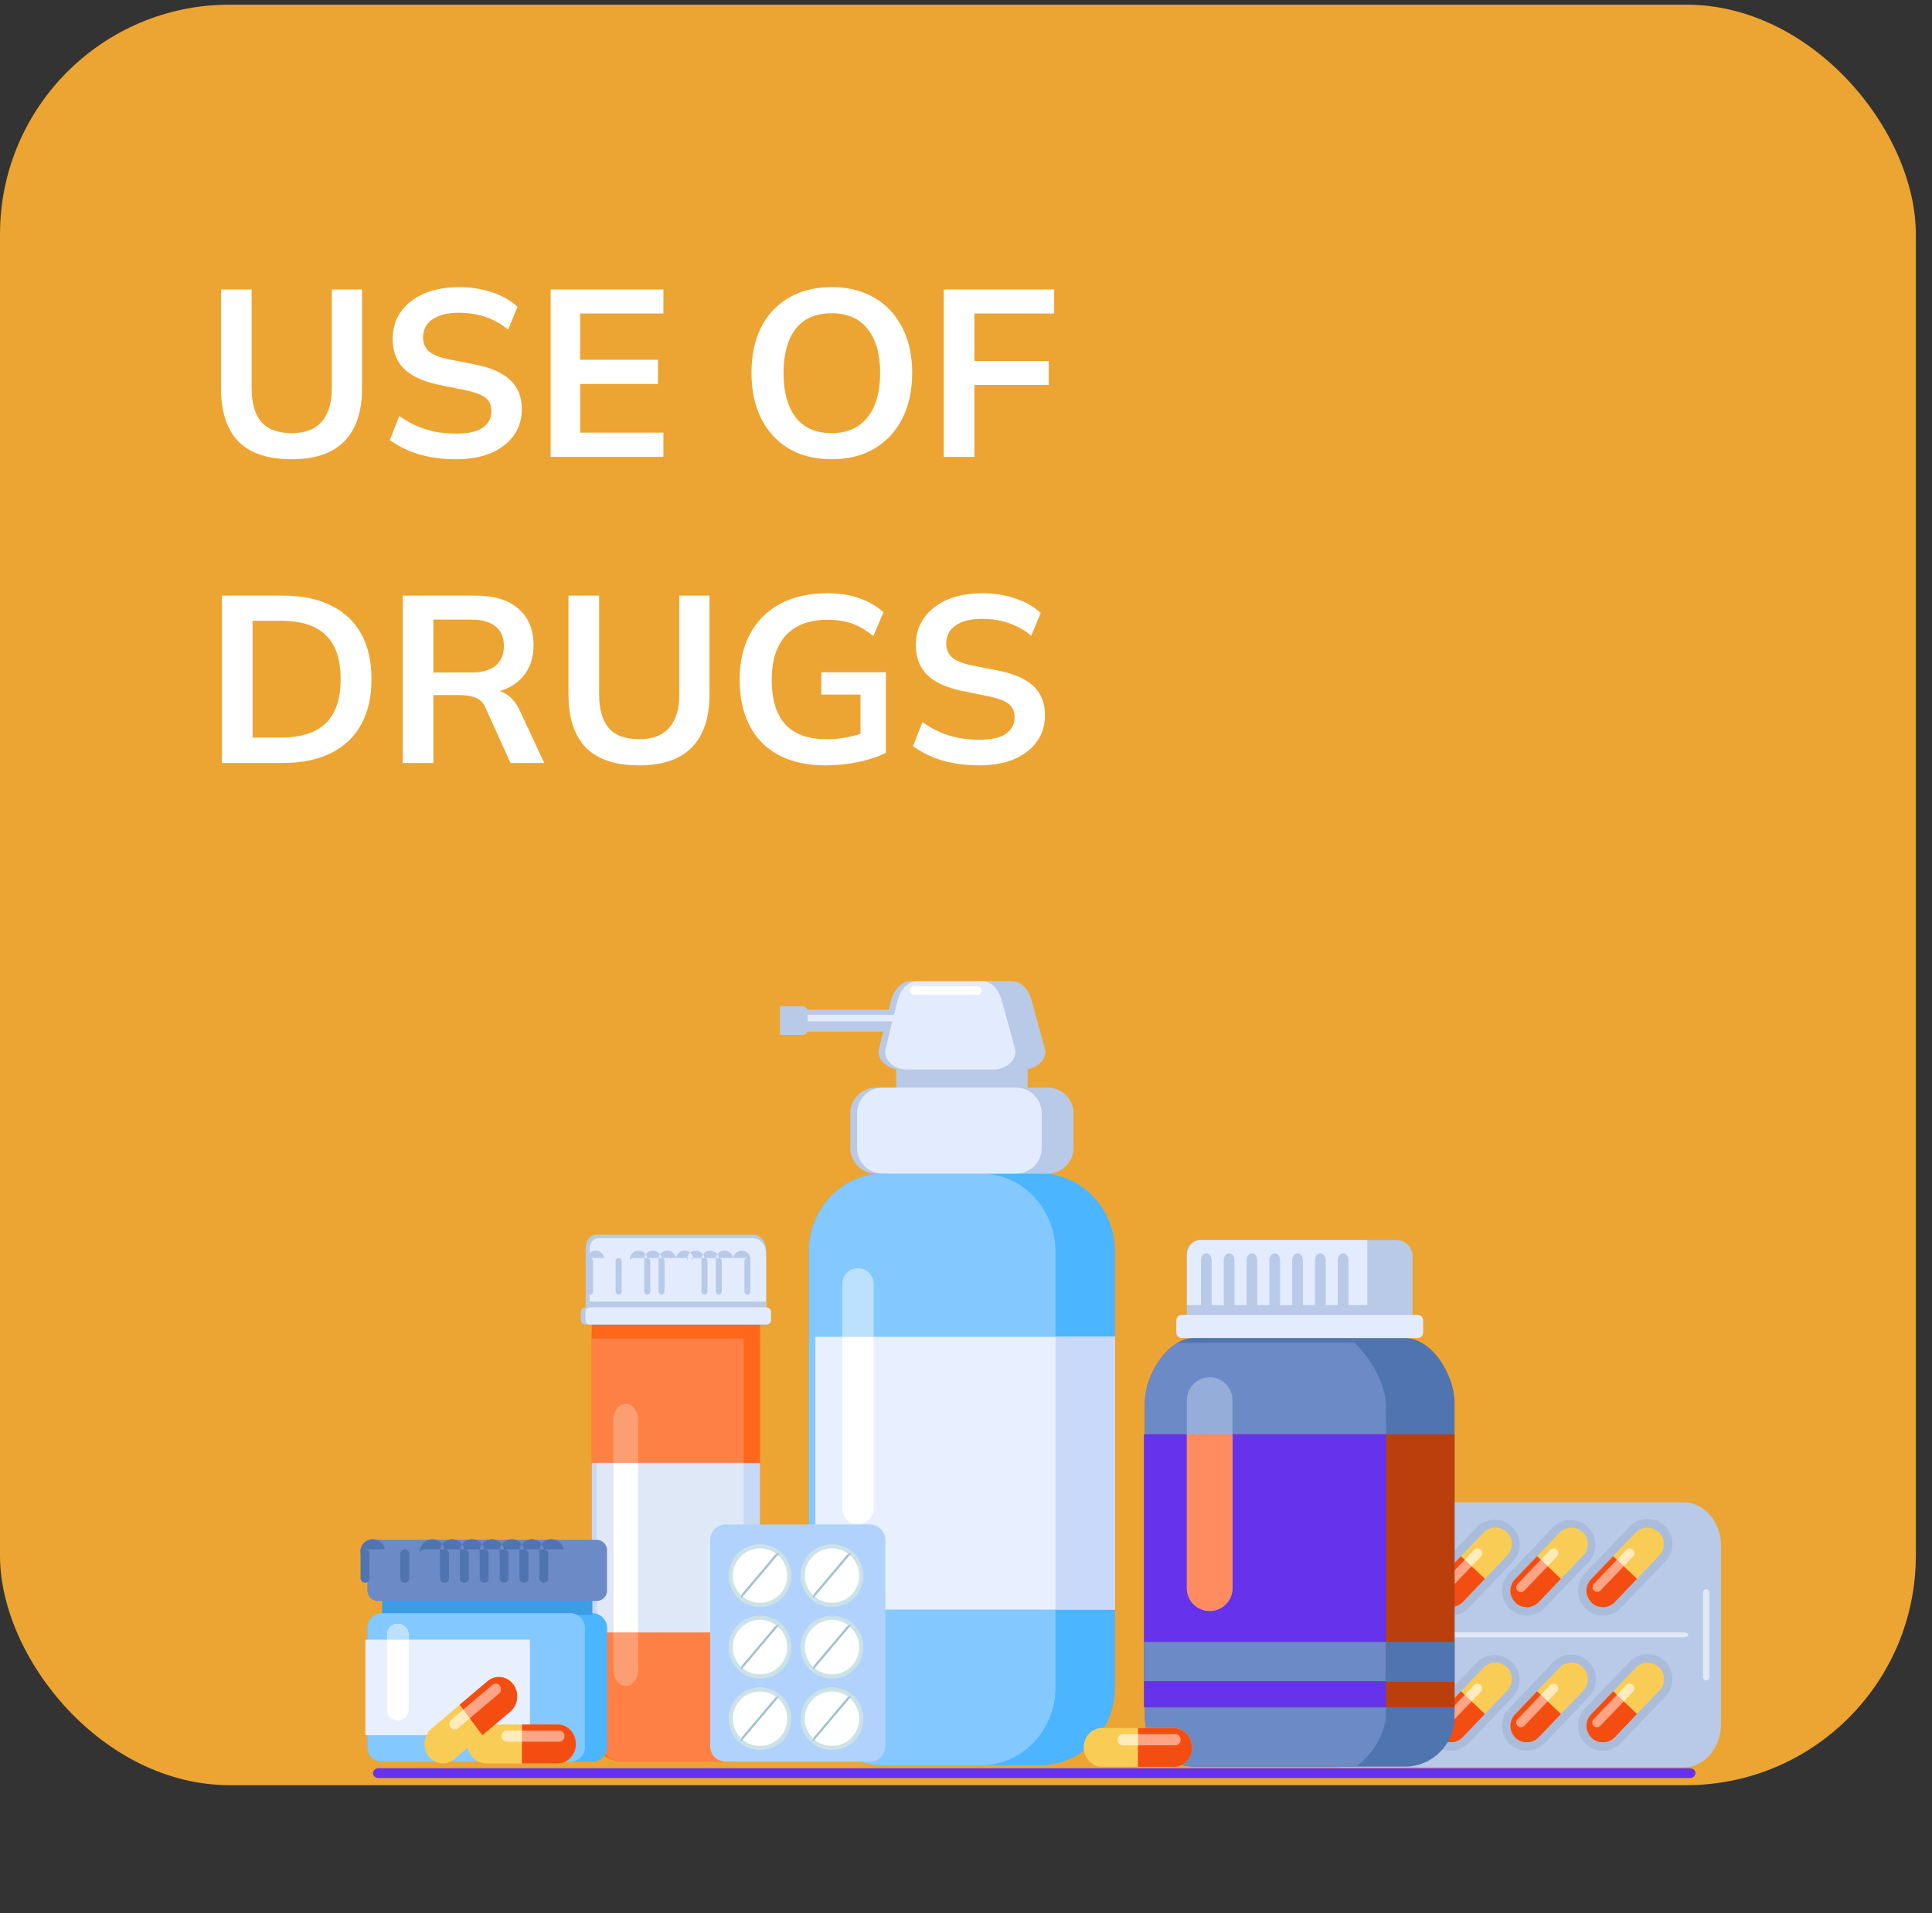 <svg width="101" height="100" viewBox="0 0 101 100" fill="none" xmlns="http://www.w3.org/2000/svg">
<rect x="0" y="0" width="101" height="100" fill="#333333" stroke="none"/>
<rect y="0.244" width="100.155" height="93.064" rx="12" fill="#ECA532"/>
<path d="M15.252 24.004C14.003 24.004 13.072 23.694 12.46 23.073C11.856 22.445 11.554 21.518 11.554 20.294V15.132H13.155V20.282C13.155 21.059 13.32 21.647 13.651 22.044C13.991 22.441 14.524 22.639 15.252 22.639C15.947 22.639 16.468 22.441 16.816 22.044C17.171 21.647 17.349 21.059 17.349 20.282V15.132H18.925V20.294C18.925 21.518 18.615 22.445 17.994 23.073C17.382 23.694 16.468 24.004 15.252 24.004ZM23.842 24.004C23.139 24.004 22.489 23.917 21.894 23.744C21.306 23.562 20.802 23.313 20.38 22.999L20.876 21.746C21.157 21.944 21.451 22.114 21.757 22.255C22.063 22.387 22.39 22.49 22.737 22.565C23.085 22.631 23.453 22.664 23.842 22.664C24.495 22.664 24.967 22.556 25.256 22.341C25.546 22.126 25.691 21.845 25.691 21.498C25.691 21.192 25.591 20.96 25.393 20.803C25.194 20.637 24.838 20.501 24.326 20.393L22.924 20.108C22.121 19.942 21.521 19.665 21.124 19.276C20.727 18.888 20.529 18.367 20.529 17.713C20.529 17.167 20.673 16.691 20.963 16.286C21.253 15.881 21.658 15.566 22.179 15.343C22.7 15.12 23.308 15.008 24.003 15.008C24.623 15.008 25.198 15.099 25.728 15.281C26.257 15.455 26.7 15.707 27.055 16.038L26.559 17.229C26.203 16.931 25.815 16.712 25.393 16.572C24.971 16.423 24.499 16.348 23.978 16.348C23.391 16.348 22.932 16.464 22.601 16.696C22.278 16.919 22.117 17.229 22.117 17.626C22.117 17.932 22.216 18.176 22.415 18.358C22.622 18.54 22.969 18.681 23.457 18.78L24.847 19.053C25.674 19.219 26.286 19.492 26.683 19.872C27.08 20.244 27.279 20.749 27.279 21.386C27.279 21.907 27.138 22.366 26.857 22.763C26.576 23.152 26.179 23.458 25.666 23.682C25.153 23.897 24.545 24.004 23.842 24.004ZM28.787 23.88V15.132H34.681V16.385H30.326V18.805H34.396V20.071H30.326V22.614H34.681V23.88H28.787ZM39.286 19.5C39.286 18.582 39.452 17.788 39.783 17.117C40.122 16.447 40.606 15.93 41.234 15.566C41.863 15.194 42.612 15.008 43.48 15.008C44.341 15.008 45.085 15.194 45.714 15.566C46.343 15.93 46.827 16.447 47.166 17.117C47.513 17.788 47.687 18.578 47.687 19.488C47.687 20.406 47.513 21.204 47.166 21.882C46.827 22.552 46.343 23.073 45.714 23.446C45.085 23.818 44.341 24.004 43.48 24.004C42.612 24.004 41.863 23.818 41.234 23.446C40.614 23.073 40.134 22.552 39.795 21.882C39.456 21.204 39.286 20.41 39.286 19.5ZM40.961 19.5C40.961 20.484 41.172 21.254 41.594 21.808C42.016 22.362 42.645 22.639 43.48 22.639C44.291 22.639 44.916 22.362 45.354 21.808C45.792 21.254 46.012 20.484 46.012 19.5C46.012 18.507 45.792 17.738 45.354 17.192C44.924 16.646 44.299 16.373 43.48 16.373C42.645 16.373 42.016 16.646 41.594 17.192C41.172 17.738 40.961 18.507 40.961 19.5ZM49.339 23.88V15.132H55.108V16.385H50.939V18.867H54.823V20.12H50.939V23.88H49.339ZM11.604 39.88V31.132H14.781C15.781 31.132 16.625 31.306 17.312 31.653C18.007 31.992 18.532 32.489 18.888 33.142C19.244 33.788 19.421 34.573 19.421 35.5C19.421 36.418 19.244 37.204 18.888 37.858C18.532 38.511 18.007 39.011 17.312 39.359C16.625 39.706 15.781 39.88 14.781 39.88H11.604ZM13.205 38.552H14.681C15.74 38.552 16.526 38.3 17.039 37.795C17.552 37.291 17.808 36.526 17.808 35.5C17.808 34.466 17.552 33.701 17.039 33.204C16.526 32.7 15.74 32.447 14.681 32.447H13.205V38.552ZM21.056 39.88V31.132H24.878C25.837 31.132 26.578 31.36 27.099 31.814C27.628 32.27 27.893 32.902 27.893 33.713C27.893 34.251 27.773 34.71 27.533 35.09C27.301 35.471 26.966 35.765 26.528 35.971C26.09 36.17 25.573 36.269 24.977 36.269L25.151 36.033H25.573C25.92 36.033 26.23 36.124 26.503 36.306C26.776 36.488 27 36.766 27.173 37.138L28.451 39.88H26.689L25.399 37.038C25.283 36.749 25.105 36.559 24.865 36.468C24.634 36.377 24.352 36.331 24.021 36.331H22.657V39.88H21.056ZM22.657 35.152H24.617C25.18 35.152 25.606 35.037 25.895 34.805C26.193 34.565 26.342 34.218 26.342 33.763C26.342 33.308 26.193 32.964 25.895 32.733C25.606 32.501 25.18 32.385 24.617 32.385H22.657V35.152ZM33.416 40.004C32.167 40.004 31.237 39.694 30.625 39.074C30.021 38.445 29.719 37.518 29.719 36.294V31.132H31.32V36.282C31.32 37.059 31.485 37.647 31.816 38.044C32.155 38.441 32.689 38.639 33.416 38.639C34.111 38.639 34.633 38.441 34.98 38.044C35.336 37.647 35.514 37.059 35.514 36.282V31.132H37.09V36.294C37.09 37.518 36.779 38.445 36.159 39.074C35.547 39.694 34.633 40.004 33.416 40.004ZM43.173 40.004C42.188 40.004 41.361 39.822 40.691 39.458C40.021 39.094 39.516 38.577 39.177 37.907C38.838 37.237 38.668 36.443 38.668 35.525C38.668 34.598 38.85 33.8 39.214 33.13C39.578 32.452 40.099 31.93 40.778 31.566C41.464 31.194 42.287 31.008 43.247 31.008C43.884 31.008 44.442 31.095 44.922 31.269C45.402 31.434 45.824 31.678 46.188 32.001L45.654 33.242C45.39 33.035 45.137 32.869 44.897 32.745C44.657 32.621 44.409 32.534 44.153 32.485C43.896 32.427 43.599 32.398 43.259 32.398C42.3 32.398 41.572 32.671 41.075 33.217C40.587 33.754 40.343 34.528 40.343 35.537C40.343 36.546 40.575 37.316 41.038 37.845C41.51 38.374 42.246 38.639 43.247 38.639C43.586 38.639 43.925 38.606 44.264 38.54C44.612 38.474 44.951 38.379 45.282 38.255L44.984 38.925V36.306H42.937V35.14H46.312V39.346C45.907 39.553 45.423 39.715 44.86 39.831C44.298 39.946 43.735 40.004 43.173 40.004ZM51.191 40.004C50.488 40.004 49.839 39.917 49.243 39.744C48.656 39.562 48.151 39.313 47.729 38.999L48.226 37.746C48.507 37.944 48.801 38.114 49.107 38.255C49.413 38.387 49.74 38.49 50.087 38.565C50.434 38.631 50.803 38.664 51.191 38.664C51.845 38.664 52.316 38.556 52.606 38.341C52.895 38.126 53.04 37.845 53.04 37.498C53.04 37.192 52.941 36.96 52.742 36.803C52.544 36.637 52.188 36.501 51.675 36.393L50.273 36.108C49.471 35.943 48.871 35.665 48.474 35.276C48.077 34.888 47.878 34.367 47.878 33.713C47.878 33.167 48.023 32.691 48.313 32.286C48.602 31.881 49.008 31.566 49.529 31.343C50.05 31.12 50.658 31.008 51.353 31.008C51.973 31.008 52.548 31.099 53.078 31.281C53.607 31.455 54.05 31.707 54.405 32.038L53.909 33.229C53.553 32.931 53.164 32.712 52.742 32.572C52.321 32.423 51.849 32.348 51.328 32.348C50.74 32.348 50.281 32.464 49.95 32.696C49.628 32.919 49.467 33.229 49.467 33.626C49.467 33.932 49.566 34.176 49.764 34.358C49.971 34.54 50.319 34.681 50.807 34.78L52.197 35.053C53.024 35.219 53.636 35.492 54.033 35.872C54.43 36.244 54.629 36.749 54.629 37.386C54.629 37.907 54.488 38.366 54.207 38.763C53.925 39.152 53.528 39.458 53.015 39.682C52.503 39.897 51.895 40.004 51.191 40.004Z" fill="white"/>
<path fill-rule="evenodd" clip-rule="evenodd" d="M30.618 68.34H40.05V65.351C40.05 64.904 39.749 64.538 39.381 64.538H31.169C30.866 64.538 30.618 64.84 30.618 65.209V68.34Z" fill="#B9CAE8"/>
<path fill-rule="evenodd" clip-rule="evenodd" d="M68.316 80.792V90.108C68.316 91.356 69.197 92.377 70.273 92.377H88.014C89.092 92.377 89.971 91.356 89.971 90.108V80.792C89.971 79.544 89.092 78.523 88.014 78.523H70.273C69.195 78.523 68.316 79.544 68.316 80.792" fill="#B9CAE8"/>
<path fill-rule="evenodd" clip-rule="evenodd" d="M70.207 85.45C70.207 85.522 70.314 85.581 70.443 85.581H88.023C88.153 85.581 88.26 85.522 88.26 85.45C88.26 85.378 88.153 85.319 88.023 85.319H70.443C70.314 85.319 70.207 85.378 70.207 85.45Z" fill="#E1E9F6"/>
<path fill-rule="evenodd" clip-rule="evenodd" d="M70.964 84.084C71.214 84.322 71.549 84.452 71.895 84.444C72.24 84.436 72.569 84.292 72.808 84.042L75.141 81.6C75.361 81.346 75.476 81.018 75.461 80.683C75.445 80.347 75.302 80.031 75.059 79.799C74.816 79.567 74.493 79.437 74.157 79.437C73.822 79.437 73.499 79.567 73.256 79.799L70.923 82.241C70.684 82.492 70.555 82.826 70.562 83.172C70.57 83.517 70.715 83.846 70.965 84.085" fill="#AABCDC"/>
<path d="M71.272 83.762C71.436 83.919 71.656 84.004 71.884 83.999C72.111 83.994 72.327 83.898 72.484 83.734L74.817 81.291C74.974 81.127 75.059 80.907 75.054 80.68C75.049 80.452 74.953 80.236 74.789 80.079C74.624 79.922 74.404 79.837 74.177 79.842C73.95 79.847 73.734 79.943 73.576 80.107L71.243 82.55C71.087 82.714 71.001 82.934 71.007 83.162C71.012 83.389 71.107 83.605 71.272 83.761" fill="#F9CD55"/>
<path d="M71.272 83.762C71.107 83.605 71.012 83.389 71.007 83.162C71.001 82.935 71.087 82.715 71.243 82.55L72.401 81.338L73.641 82.523L72.484 83.736C72.327 83.9 72.111 83.995 71.884 84.001C71.656 84.006 71.436 83.921 71.272 83.764" fill="#F44D11"/>
<path d="M74.819 81.292L73.642 82.524L73.027 81.936L74.795 80.086C74.957 80.243 75.051 80.458 75.055 80.685C75.06 80.911 74.975 81.13 74.819 81.294" fill="#F9CD55"/>
<path d="M72.486 83.735C72.329 83.898 72.115 83.993 71.888 83.999C71.662 84.005 71.443 83.922 71.278 83.767L73.027 81.935L73.642 82.524L72.486 83.735Z" fill="#F44D11"/>
<path fill-rule="evenodd" clip-rule="evenodd" d="M72.597 81.526L71.386 82.794C71.362 82.817 71.343 82.845 71.329 82.875C71.316 82.906 71.309 82.939 71.309 82.973C71.309 83.006 71.316 83.039 71.329 83.07C71.342 83.101 71.362 83.128 71.386 83.151C71.41 83.175 71.439 83.192 71.47 83.204C71.501 83.216 71.535 83.221 71.568 83.219C71.601 83.218 71.634 83.21 71.664 83.195C71.694 83.18 71.721 83.16 71.743 83.134L72.954 81.867L72.597 81.526Z" fill="#FFA484"/>
<path fill-rule="evenodd" clip-rule="evenodd" d="M73.092 81.007L72.598 81.525L72.955 81.865L73.45 81.347C73.492 81.3 73.514 81.237 73.511 81.173C73.508 81.109 73.481 81.049 73.434 81.005C73.388 80.961 73.327 80.937 73.263 80.937C73.199 80.938 73.138 80.963 73.092 81.007Z" fill="#FFEBBC"/>
<path fill-rule="evenodd" clip-rule="evenodd" d="M74.94 84.083C75.191 84.322 75.525 84.452 75.871 84.444C76.216 84.436 76.545 84.291 76.784 84.041L79.117 81.599C79.34 81.346 79.457 81.017 79.442 80.68C79.428 80.344 79.283 80.026 79.04 79.793C78.796 79.56 78.472 79.431 78.135 79.432C77.798 79.433 77.474 79.564 77.232 79.798L74.899 82.241C74.66 82.491 74.531 82.826 74.539 83.171C74.546 83.517 74.691 83.846 74.941 84.085" fill="#AABCDC"/>
<path d="M75.249 83.763C75.414 83.92 75.634 84.005 75.861 84C76.088 83.995 76.305 83.899 76.462 83.735L78.794 81.292C78.873 81.211 78.934 81.115 78.975 81.01C79.017 80.905 79.037 80.793 79.034 80.68C79.032 80.567 79.007 80.455 78.962 80.352C78.916 80.249 78.851 80.155 78.769 80.077C78.688 79.999 78.591 79.938 78.486 79.897C78.381 79.857 78.268 79.837 78.155 79.84C78.043 79.843 77.931 79.868 77.828 79.914C77.725 79.96 77.632 80.026 77.554 80.108L75.221 82.55C75.143 82.632 75.082 82.728 75.041 82.833C75.001 82.938 74.981 83.05 74.984 83.162C74.986 83.275 75.011 83.386 75.057 83.489C75.102 83.592 75.168 83.685 75.249 83.762" fill="#F9CD55"/>
<path d="M75.248 83.762C75.167 83.684 75.101 83.591 75.056 83.489C75.01 83.386 74.985 83.275 74.983 83.162C74.98 83.049 75 82.938 75.04 82.832C75.081 82.728 75.142 82.632 75.22 82.55L76.377 81.338L77.618 82.523L76.461 83.735C76.303 83.899 76.088 83.994 75.86 84C75.633 84.005 75.413 83.92 75.248 83.763" fill="#F44D11"/>
<path d="M78.794 81.293L77.618 82.525L77.003 81.936L78.769 80.086C78.932 80.243 79.026 80.458 79.03 80.685C79.035 80.911 78.95 81.13 78.793 81.294" fill="#F9CD55"/>
<path d="M76.462 83.735C76.305 83.898 76.091 83.993 75.865 83.999C75.638 84.005 75.419 83.922 75.254 83.767L77.004 81.935L77.619 82.523L76.462 83.735Z" fill="#F44D11"/>
<path fill-rule="evenodd" clip-rule="evenodd" d="M76.575 81.526L75.363 82.794C75.322 82.842 75.3 82.904 75.303 82.968C75.306 83.031 75.334 83.091 75.38 83.134C75.426 83.178 75.487 83.203 75.55 83.203C75.614 83.203 75.675 83.178 75.721 83.134L76.932 81.867L76.575 81.526Z" fill="#FFA484"/>
<path fill-rule="evenodd" clip-rule="evenodd" d="M77.068 81.007L76.574 81.525L76.931 81.865L77.426 81.347C77.468 81.3 77.49 81.237 77.487 81.173C77.484 81.109 77.457 81.049 77.41 81.005C77.364 80.961 77.303 80.937 77.239 80.937C77.175 80.938 77.114 80.963 77.068 81.007Z" fill="#FFEBBC"/>
<path fill-rule="evenodd" clip-rule="evenodd" d="M78.918 84.084C79.168 84.323 79.502 84.453 79.848 84.445C80.194 84.437 80.522 84.292 80.761 84.042L83.094 81.6C83.309 81.346 83.42 81.02 83.402 80.687C83.385 80.355 83.241 80.042 83 79.812C82.759 79.582 82.44 79.453 82.107 79.451C81.774 79.449 81.453 79.574 81.21 79.801L78.877 82.244C78.638 82.494 78.509 82.829 78.516 83.174C78.524 83.52 78.669 83.849 78.919 84.088" fill="#AABCDC"/>
<path d="M79.224 83.762C79.389 83.919 79.609 84.004 79.836 83.999C80.064 83.993 80.28 83.898 80.437 83.734L82.77 81.291C82.924 81.126 83.006 80.907 82.999 80.682C82.992 80.457 82.897 80.243 82.734 80.087C82.571 79.932 82.353 79.847 82.128 79.85C81.903 79.854 81.688 79.946 81.53 80.107L79.196 82.549C79.04 82.714 78.954 82.934 78.96 83.161C78.965 83.388 79.06 83.604 79.225 83.761" fill="#F9CD55"/>
<path d="M79.224 83.762C79.059 83.605 78.964 83.389 78.959 83.162C78.954 82.935 79.039 82.715 79.195 82.55L80.353 81.338L81.594 82.523L80.436 83.735C80.279 83.899 80.063 83.995 79.835 84C79.608 84.005 79.388 83.92 79.223 83.763" fill="#F44D11"/>
<path d="M82.771 81.292L81.595 82.524L80.979 81.936L82.747 80.086C82.91 80.243 83.004 80.458 83.008 80.685C83.013 80.911 82.927 81.13 82.771 81.294" fill="#F9CD55"/>
<path d="M80.437 83.735C80.281 83.898 80.066 83.993 79.84 83.999C79.614 84.005 79.394 83.922 79.229 83.767L80.979 81.935L81.595 82.523L80.437 83.735Z" fill="#F44D11"/>
<path fill-rule="evenodd" clip-rule="evenodd" d="M80.55 81.526L79.34 82.794C79.316 82.817 79.297 82.845 79.284 82.875C79.271 82.906 79.264 82.939 79.264 82.972C79.264 83.005 79.271 83.038 79.284 83.069C79.297 83.099 79.317 83.127 79.341 83.15C79.365 83.173 79.393 83.191 79.424 83.202C79.456 83.214 79.489 83.219 79.522 83.218C79.555 83.216 79.588 83.208 79.618 83.194C79.648 83.18 79.674 83.159 79.696 83.134L80.907 81.867L80.55 81.526Z" fill="#FFA484"/>
<path fill-rule="evenodd" clip-rule="evenodd" d="M81.044 81.007L80.55 81.525L80.908 81.865L81.402 81.347C81.444 81.3 81.466 81.237 81.463 81.173C81.46 81.109 81.433 81.049 81.387 81.005C81.34 80.961 81.279 80.937 81.215 80.937C81.151 80.938 81.09 80.963 81.044 81.007Z" fill="#FFEBBC"/>
<path fill-rule="evenodd" clip-rule="evenodd" d="M82.893 84.085C83.143 84.324 83.478 84.453 83.823 84.446C84.169 84.438 84.497 84.293 84.736 84.043L87.069 81.601C87.189 81.477 87.282 81.331 87.345 81.171C87.408 81.012 87.439 80.841 87.436 80.669C87.432 80.497 87.395 80.328 87.326 80.17C87.257 80.013 87.157 79.871 87.033 79.752C86.909 79.633 86.762 79.54 86.602 79.478C86.442 79.417 86.271 79.387 86.099 79.391C85.927 79.396 85.758 79.434 85.601 79.504C85.444 79.575 85.303 79.675 85.185 79.8L82.851 82.243C82.612 82.493 82.483 82.827 82.491 83.173C82.499 83.519 82.643 83.847 82.893 84.086" fill="#AABCDC"/>
<path d="M83.201 83.762C83.366 83.919 83.586 84.004 83.813 83.999C84.041 83.993 84.257 83.898 84.414 83.734L86.747 81.291C86.901 81.126 86.983 80.907 86.976 80.682C86.969 80.457 86.874 80.243 86.711 80.087C86.548 79.932 86.33 79.847 86.105 79.85C85.879 79.854 85.665 79.946 85.507 80.107L83.173 82.549C83.016 82.714 82.931 82.934 82.937 83.161C82.942 83.388 83.037 83.604 83.202 83.761" fill="#F9CD55"/>
<path d="M83.201 83.762C83.036 83.605 82.941 83.389 82.936 83.162C82.93 82.935 83.016 82.715 83.172 82.55L84.331 81.338L85.571 82.523L84.413 83.735C84.257 83.899 84.04 83.994 83.813 84C83.586 84.005 83.366 83.92 83.201 83.763" fill="#F44D11"/>
<path d="M86.747 81.292L85.572 82.524L84.955 81.936L86.723 80.086C86.886 80.243 86.98 80.458 86.984 80.685C86.989 80.911 86.903 81.13 86.747 81.294" fill="#F9CD55"/>
<path d="M84.414 83.735C84.258 83.898 84.043 83.993 83.817 83.999C83.59 84.005 83.371 83.922 83.206 83.767L84.956 81.935L85.572 82.523L84.414 83.735Z" fill="#F44D11"/>
<path fill-rule="evenodd" clip-rule="evenodd" d="M84.527 81.526L83.316 82.794C83.275 82.842 83.253 82.904 83.256 82.968C83.259 83.031 83.287 83.091 83.333 83.134C83.379 83.178 83.44 83.203 83.503 83.203C83.567 83.203 83.628 83.178 83.674 83.134L84.884 81.867L84.527 81.526Z" fill="#FFA484"/>
<path fill-rule="evenodd" clip-rule="evenodd" d="M85.022 81.007L84.528 81.525L84.885 81.865L85.38 81.347C85.422 81.3 85.444 81.237 85.441 81.173C85.438 81.109 85.411 81.049 85.365 81.005C85.318 80.961 85.257 80.937 85.193 80.937C85.129 80.938 85.068 80.963 85.022 81.007" fill="#FFEBBC"/>
<path fill-rule="evenodd" clip-rule="evenodd" d="M70.964 91.148C71.214 91.387 71.549 91.516 71.895 91.509C72.24 91.501 72.569 91.356 72.808 91.106L75.141 88.663C75.262 88.54 75.357 88.394 75.421 88.234C75.485 88.074 75.516 87.902 75.514 87.73C75.511 87.557 75.474 87.387 75.405 87.228C75.335 87.07 75.236 86.927 75.111 86.808C74.986 86.689 74.839 86.596 74.677 86.534C74.516 86.472 74.344 86.443 74.172 86.448C73.999 86.453 73.829 86.492 73.672 86.564C73.515 86.635 73.374 86.737 73.256 86.863L70.923 89.306C70.684 89.556 70.555 89.891 70.562 90.236C70.57 90.582 70.715 90.91 70.965 91.149" fill="#AABCDC"/>
<path d="M71.272 90.826C71.436 90.983 71.656 91.068 71.884 91.063C72.111 91.058 72.327 90.962 72.484 90.798L74.817 88.355C74.897 88.274 74.959 88.178 75.001 88.073C75.044 87.967 75.065 87.854 75.063 87.74C75.061 87.627 75.037 87.515 74.991 87.41C74.946 87.306 74.88 87.212 74.798 87.134C74.716 87.055 74.618 86.994 74.512 86.953C74.406 86.912 74.293 86.893 74.179 86.897C74.066 86.9 73.954 86.926 73.85 86.973C73.747 87.02 73.654 87.087 73.576 87.171L71.243 89.615C71.087 89.78 71.001 90 71.007 90.227C71.012 90.454 71.107 90.67 71.272 90.827" fill="#F9CD55"/>
<path d="M71.272 90.826C71.107 90.669 71.012 90.454 71.007 90.226C71.001 89.999 71.087 89.779 71.243 89.615L72.401 88.403L73.641 89.587L72.484 90.799C72.327 90.963 72.111 91.059 71.884 91.064C71.656 91.07 71.436 90.984 71.272 90.827" fill="#F44D11"/>
<path d="M74.818 88.357L73.641 89.587L73.026 88.999L74.794 87.148C74.956 87.306 75.05 87.521 75.055 87.748C75.059 87.974 74.974 88.193 74.818 88.357Z" fill="#F9CD55"/>
<path d="M72.486 90.798C72.329 90.962 72.115 91.057 71.888 91.063C71.662 91.069 71.443 90.985 71.278 90.83L73.027 88.998L73.642 89.587L72.486 90.798Z" fill="#F44D11"/>
<path fill-rule="evenodd" clip-rule="evenodd" d="M72.598 88.588L71.387 89.856C71.363 89.879 71.344 89.907 71.331 89.937C71.317 89.968 71.31 90.001 71.31 90.035C71.31 90.068 71.317 90.101 71.33 90.132C71.343 90.163 71.362 90.191 71.387 90.214C71.411 90.237 71.439 90.255 71.471 90.266C71.502 90.278 71.535 90.283 71.569 90.282C71.602 90.28 71.635 90.272 71.665 90.257C71.695 90.242 71.722 90.222 71.744 90.196L72.955 88.929L72.598 88.588Z" fill="#FFA484"/>
<path fill-rule="evenodd" clip-rule="evenodd" d="M73.092 88.07L72.598 88.588L72.955 88.928L73.45 88.411C73.49 88.363 73.511 88.301 73.507 88.238C73.504 88.175 73.476 88.116 73.431 88.073C73.385 88.029 73.325 88.005 73.262 88.004C73.199 88.004 73.138 88.028 73.092 88.071" fill="#FFEBBC"/>
<path fill-rule="evenodd" clip-rule="evenodd" d="M74.94 91.148C75.191 91.387 75.525 91.517 75.871 91.509C76.216 91.501 76.545 91.356 76.784 91.106L79.117 88.664C79.339 88.411 79.454 88.082 79.439 87.746C79.424 87.41 79.279 87.093 79.036 86.861C78.793 86.629 78.47 86.499 78.133 86.5C77.797 86.501 77.474 86.631 77.232 86.864L74.899 89.306C74.66 89.556 74.531 89.891 74.539 90.236C74.546 90.582 74.691 90.91 74.941 91.149" fill="#AABCDC"/>
<path d="M75.249 90.826C75.414 90.983 75.634 91.068 75.861 91.063C76.088 91.058 76.305 90.962 76.462 90.797L78.794 88.355C78.872 88.274 78.933 88.178 78.974 88.073C79.014 87.968 79.034 87.856 79.032 87.743C79.029 87.631 79.004 87.52 78.959 87.417C78.913 87.314 78.848 87.221 78.767 87.143C78.685 87.065 78.589 87.004 78.484 86.963C78.379 86.923 78.267 86.903 78.155 86.906C78.042 86.908 77.931 86.933 77.828 86.978C77.725 87.024 77.632 87.089 77.554 87.171L75.221 89.615C75.143 89.697 75.082 89.792 75.041 89.897C75.001 90.002 74.981 90.114 74.984 90.227C74.986 90.34 75.011 90.451 75.057 90.553C75.102 90.656 75.168 90.749 75.249 90.827" fill="#F9CD55"/>
<path d="M75.248 90.826C75.167 90.749 75.101 90.656 75.056 90.553C75.01 90.45 74.985 90.339 74.983 90.226C74.98 90.114 75 90.002 75.04 89.897C75.081 89.792 75.142 89.696 75.22 89.615L76.377 88.403L77.618 89.587L76.461 90.799C76.304 90.963 76.088 91.059 75.86 91.064C75.633 91.07 75.413 90.984 75.248 90.827" fill="#F44D11"/>
<path d="M78.795 88.356L77.62 89.587L77.004 88.998L78.77 87.147C78.933 87.305 79.027 87.52 79.031 87.747C79.036 87.973 78.951 88.192 78.794 88.356" fill="#F9CD55"/>
<path d="M76.462 90.798C76.305 90.962 76.091 91.057 75.865 91.063C75.638 91.069 75.419 90.985 75.254 90.83L77.004 88.998L77.619 89.587L76.462 90.798Z" fill="#F44D11"/>
<path fill-rule="evenodd" clip-rule="evenodd" d="M76.575 88.588L75.364 89.856C75.34 89.879 75.32 89.907 75.307 89.938C75.294 89.968 75.287 90.001 75.287 90.035C75.287 90.068 75.294 90.101 75.307 90.132C75.32 90.163 75.34 90.191 75.364 90.214C75.388 90.237 75.417 90.255 75.448 90.266C75.48 90.278 75.513 90.283 75.546 90.281C75.58 90.28 75.612 90.272 75.642 90.257C75.672 90.242 75.699 90.222 75.721 90.196L76.932 88.929L76.575 88.588Z" fill="#FFA484"/>
<path fill-rule="evenodd" clip-rule="evenodd" d="M77.068 88.07L76.574 88.588L76.931 88.928L77.426 88.411C77.466 88.363 77.487 88.301 77.483 88.238C77.48 88.175 77.452 88.116 77.407 88.073C77.361 88.029 77.301 88.005 77.238 88.004C77.175 88.004 77.114 88.028 77.068 88.071" fill="#FFEBBC"/>
<path fill-rule="evenodd" clip-rule="evenodd" d="M78.918 91.148C79.168 91.387 79.502 91.517 79.848 91.509C80.194 91.501 80.522 91.356 80.761 91.106L83.094 88.664C83.324 88.412 83.446 88.081 83.434 87.74C83.423 87.4 83.278 87.078 83.032 86.842C82.786 86.607 82.457 86.478 82.117 86.482C81.776 86.486 81.45 86.623 81.21 86.864L78.877 89.306C78.638 89.556 78.509 89.891 78.516 90.237C78.524 90.582 78.669 90.911 78.919 91.15" fill="#AABCDC"/>
<path d="M79.224 90.826C79.389 90.983 79.609 91.068 79.836 91.063C80.064 91.058 80.28 90.962 80.437 90.798L82.77 88.356C82.927 88.191 83.013 87.971 83.007 87.743C83.002 87.516 82.907 87.3 82.742 87.143C82.578 86.986 82.358 86.9 82.13 86.906C81.903 86.911 81.687 87.006 81.529 87.171L79.197 89.615C79.04 89.78 78.955 90 78.961 90.227C78.966 90.454 79.061 90.67 79.226 90.827" fill="#F9CD55"/>
<path d="M79.224 90.826C79.059 90.669 78.964 90.454 78.959 90.226C78.954 89.999 79.039 89.779 79.195 89.615L80.353 88.403L81.594 89.587L80.436 90.799C80.279 90.963 80.063 91.059 79.835 91.064C79.608 91.07 79.388 90.984 79.223 90.827" fill="#F44D11"/>
<path d="M82.771 88.357L81.595 89.587L80.979 88.999L82.747 87.148C82.91 87.306 83.004 87.521 83.008 87.748C83.013 87.974 82.927 88.193 82.771 88.357Z" fill="#F9CD55"/>
<path d="M80.437 90.799C80.281 90.962 80.066 91.057 79.84 91.063C79.614 91.069 79.394 90.985 79.229 90.83L80.979 88.998L81.595 89.587L80.437 90.799Z" fill="#F44D11"/>
<path fill-rule="evenodd" clip-rule="evenodd" d="M80.55 88.588L79.34 89.856C79.316 89.879 79.297 89.907 79.284 89.938C79.271 89.968 79.264 90.001 79.264 90.034C79.264 90.067 79.271 90.1 79.284 90.131C79.297 90.162 79.317 90.189 79.341 90.212C79.365 90.235 79.393 90.253 79.424 90.264C79.456 90.276 79.489 90.281 79.522 90.28C79.555 90.278 79.588 90.27 79.618 90.256C79.648 90.242 79.674 90.221 79.696 90.196L80.907 88.929L80.55 88.588Z" fill="#FFA484"/>
<path fill-rule="evenodd" clip-rule="evenodd" d="M81.044 88.07L80.55 88.588L80.908 88.928L81.402 88.411C81.442 88.363 81.463 88.301 81.459 88.238C81.456 88.175 81.428 88.116 81.383 88.073C81.337 88.029 81.277 88.005 81.214 88.004C81.151 88.004 81.09 88.028 81.044 88.071" fill="#FFEBBC"/>
<path fill-rule="evenodd" clip-rule="evenodd" d="M82.893 91.148C83.143 91.387 83.478 91.516 83.823 91.508C84.169 91.501 84.497 91.356 84.736 91.106L87.069 88.663C87.187 88.54 87.28 88.394 87.342 88.234C87.404 88.075 87.433 87.905 87.43 87.734C87.426 87.562 87.388 87.394 87.319 87.237C87.25 87.081 87.151 86.939 87.027 86.821C86.903 86.703 86.757 86.61 86.598 86.548C86.438 86.487 86.268 86.457 86.097 86.461C85.926 86.465 85.757 86.502 85.601 86.571C85.444 86.64 85.303 86.74 85.185 86.863L82.851 89.305C82.612 89.556 82.483 89.89 82.491 90.236C82.499 90.582 82.643 90.91 82.893 91.149" fill="#AABCDC"/>
<path d="M83.201 90.826C83.366 90.983 83.586 91.068 83.813 91.063C84.041 91.058 84.257 90.962 84.414 90.798L86.747 88.356C86.904 88.191 86.99 87.971 86.984 87.743C86.979 87.516 86.884 87.3 86.719 87.143C86.555 86.986 86.335 86.9 86.107 86.906C85.88 86.911 85.664 87.006 85.507 87.171L83.173 89.615C83.016 89.78 82.931 90 82.937 90.227C82.942 90.454 83.037 90.67 83.202 90.827" fill="#F9CD55"/>
<path d="M83.201 90.826C83.036 90.669 82.941 90.454 82.936 90.226C82.93 89.999 83.016 89.779 83.172 89.615L84.331 88.403L85.571 89.587L84.413 90.799C84.257 90.963 84.04 91.059 83.813 91.064C83.586 91.07 83.366 90.984 83.201 90.827" fill="#F44D11"/>
<path d="M86.747 88.357L85.572 89.587L84.955 88.999L86.723 87.148C86.886 87.306 86.98 87.521 86.984 87.748C86.989 87.974 86.903 88.193 86.747 88.357Z" fill="#F9CD55"/>
<path d="M84.414 90.798C84.258 90.962 84.043 91.057 83.817 91.063C83.59 91.069 83.371 90.985 83.206 90.83L84.956 88.998L85.572 89.587L84.414 90.798Z" fill="#F44D11"/>
<path fill-rule="evenodd" clip-rule="evenodd" d="M84.528 88.588L83.317 89.856C83.293 89.879 83.273 89.907 83.26 89.938C83.247 89.968 83.24 90.001 83.24 90.035C83.24 90.068 83.247 90.101 83.26 90.132C83.273 90.163 83.293 90.191 83.317 90.214C83.341 90.237 83.37 90.255 83.401 90.266C83.433 90.278 83.466 90.283 83.499 90.281C83.533 90.28 83.566 90.272 83.596 90.257C83.626 90.242 83.652 90.222 83.674 90.196L84.885 88.929L84.528 88.588Z" fill="#FFA484"/>
<path fill-rule="evenodd" clip-rule="evenodd" d="M85.022 88.07L84.528 88.588L84.885 88.929L85.379 88.412C85.419 88.364 85.44 88.302 85.436 88.239C85.433 88.176 85.406 88.117 85.36 88.074C85.314 88.03 85.254 88.006 85.191 88.005C85.128 88.005 85.067 88.029 85.021 88.072" fill="#FFEBBC"/>
<path fill-rule="evenodd" clip-rule="evenodd" d="M68.968 83.232V87.668C68.968 87.711 68.985 87.753 69.015 87.783C69.046 87.813 69.087 87.83 69.13 87.83C69.173 87.83 69.214 87.813 69.245 87.783C69.275 87.753 69.292 87.711 69.292 87.668V83.232C69.292 83.189 69.275 83.147 69.245 83.117C69.214 83.087 69.173 83.07 69.13 83.07C69.087 83.07 69.046 83.087 69.015 83.117C68.985 83.147 68.968 83.189 68.968 83.232Z" fill="#E1E9F6"/>
<path fill-rule="evenodd" clip-rule="evenodd" d="M89.031 83.232V87.669C89.031 87.712 89.048 87.753 89.079 87.783C89.109 87.814 89.15 87.831 89.194 87.831C89.237 87.831 89.278 87.814 89.308 87.783C89.339 87.753 89.356 87.712 89.356 87.669V83.232C89.356 83.189 89.339 83.148 89.308 83.117C89.278 83.087 89.237 83.07 89.194 83.07C89.15 83.07 89.109 83.087 89.079 83.117C89.048 83.148 89.031 83.189 89.031 83.232Z" fill="#E1E9F6"/>
<path d="M52.084 52.779H41.962V53.92H52.084V52.779Z" fill="#B9CAE8"/>
<path fill-rule="evenodd" clip-rule="evenodd" d="M41.942 52.599H40.772V54.098H41.942C42.017 54.098 42.088 54.069 42.141 54.016C42.193 53.963 42.223 53.892 42.223 53.818V52.88C42.223 52.806 42.193 52.734 42.141 52.682C42.088 52.629 42.017 52.599 41.942 52.599Z" fill="#B9CAE8"/>
<path fill-rule="evenodd" clip-rule="evenodd" d="M46.171 61.341H54.401C56.539 61.341 58.289 63.17 58.289 65.406V88.205C58.289 90.441 56.539 92.269 54.401 92.269H46.171C44.033 92.269 42.283 90.441 42.283 88.205V65.406C42.283 63.17 44.033 61.341 46.171 61.341Z" fill="#4CB5FF"/>
<path fill-rule="evenodd" clip-rule="evenodd" d="M46.171 61.341H51.29C53.428 61.341 55.178 63.17 55.178 65.406V88.205C55.178 90.441 53.428 92.269 51.29 92.269H46.171C44.033 92.269 42.283 90.441 42.283 88.205V65.406C42.283 63.17 44.033 61.341 46.171 61.341Z" fill="#83C9FF"/>
<path d="M53.721 55.51H46.852V56.849H53.721V55.51Z" fill="#B9CAE8"/>
<path fill-rule="evenodd" clip-rule="evenodd" d="M45.789 61.342H54.782C55.136 61.341 55.475 61.2 55.726 60.95C55.976 60.699 56.117 60.36 56.118 60.006V58.185C56.117 57.831 55.976 57.492 55.726 57.241C55.475 56.991 55.136 56.85 54.782 56.849H45.789C45.435 56.85 45.096 56.991 44.846 57.241C44.595 57.492 44.454 57.831 44.453 58.185V60.006C44.454 60.36 44.595 60.699 44.846 60.95C45.096 61.2 45.435 61.341 45.789 61.342Z" fill="#B9CAE8"/>
<path fill-rule="evenodd" clip-rule="evenodd" d="M46.143 61.342H53.12C53.474 61.341 53.813 61.2 54.063 60.95C54.314 60.699 54.455 60.36 54.456 60.006V58.185C54.455 57.831 54.314 57.492 54.063 57.241C53.813 56.991 53.474 56.85 53.12 56.849H46.143C45.789 56.85 45.45 56.991 45.199 57.241C44.949 57.491 44.808 57.831 44.807 58.185V60.006C44.808 60.36 44.949 60.7 45.199 60.95C45.45 61.2 45.789 61.341 46.143 61.342Z" fill="#E3ECFF"/>
<path d="M58.289 69.874H42.625V84.132H58.289V69.874Z" fill="#E8EFFF"/>
<path d="M58.29 69.874H55.18V84.132H58.29V69.874Z" fill="#C8D9FA"/>
<path fill-rule="evenodd" clip-rule="evenodd" d="M44.853 66.289C45.07 66.289 45.279 66.376 45.433 66.53C45.587 66.684 45.673 66.892 45.674 67.11V69.875H44.032V67.11C44.032 66.892 44.119 66.684 44.273 66.53C44.427 66.376 44.635 66.289 44.853 66.289Z" fill="#BCE1FF"/>
<path fill-rule="evenodd" clip-rule="evenodd" d="M45.673 69.875V78.862C45.669 79.077 45.581 79.282 45.427 79.433C45.274 79.583 45.067 79.668 44.852 79.668C44.637 79.668 44.43 79.583 44.277 79.433C44.123 79.282 44.035 79.077 44.031 78.862V69.875H45.673Z" fill="white"/>
<path fill-rule="evenodd" clip-rule="evenodd" d="M47.029 55.9H53.542C54.134 55.9 54.774 55.395 54.62 54.822L53.95 52.361C53.794 51.79 53.465 51.285 52.872 51.285H47.642C47.05 51.285 46.709 51.787 46.565 52.361L45.95 54.822C45.808 55.397 46.435 55.9 47.028 55.9" fill="#B9CAE8"/>
<path fill-rule="evenodd" clip-rule="evenodd" d="M47.372 55.9H51.981C52.573 55.9 53.213 55.395 53.059 54.822L52.389 52.361C52.233 51.79 51.904 51.285 51.311 51.285H47.985C47.393 51.285 47.052 51.787 46.907 52.361L46.295 54.824C46.153 55.398 46.779 55.901 47.372 55.901" fill="#E3ECFF"/>
<path d="M51.437 53.045H42.222V53.386H51.437V53.045Z" fill="#E3ECFF"/>
<path fill-rule="evenodd" clip-rule="evenodd" d="M62.445 69.939H73.446C74.873 69.939 76.04 71.88 76.04 73.307V89.747C76.04 91.174 74.873 92.341 73.446 92.341H62.445C61.018 92.341 59.851 91.174 59.851 89.747V73.306C59.851 71.88 61.018 69.939 62.445 69.939" fill="#5074B0"/>
<path fill-rule="evenodd" clip-rule="evenodd" d="M62.445 69.939H70.56C71.494 70.759 72.401 72.14 72.453 73.411C72.474 73.924 72.453 89.82 72.453 89.82C72.453 89.82 72.307 91.106 71.209 92.079C71.1 92.174 71 92.262 70.907 92.341H62.445C61.018 92.341 59.851 91.174 59.851 89.747V73.306C59.851 71.88 61.018 69.939 62.445 69.939" fill="#6C8AC5"/>
<path fill-rule="evenodd" clip-rule="evenodd" d="M62.445 69.939H70.56C70.649 70.017 70.738 70.1 70.826 70.188H61.562C61.838 70.031 62.135 69.939 62.445 69.939Z" fill="#5074B0"/>
<path fill-rule="evenodd" clip-rule="evenodd" d="M61.786 69.939H74.106C74.183 69.939 74.257 69.908 74.312 69.853C74.367 69.798 74.398 69.724 74.398 69.647V69.018C74.398 68.941 74.368 68.866 74.313 68.811C74.258 68.757 74.183 68.726 74.106 68.725H61.786C61.709 68.726 61.634 68.757 61.579 68.811C61.525 68.866 61.494 68.941 61.493 69.018V69.647C61.493 69.725 61.524 69.799 61.579 69.854C61.634 69.909 61.709 69.94 61.786 69.94" fill="#E3ECFF"/>
<path fill-rule="evenodd" clip-rule="evenodd" d="M62.047 68.726H73.843V65.651C73.843 65.43 73.754 65.217 73.597 65.061C73.441 64.904 73.228 64.816 73.007 64.815H62.737C62.554 64.815 62.378 64.889 62.249 65.018C62.12 65.148 62.047 65.323 62.047 65.507V68.726Z" fill="#B9CAE8"/>
<path fill-rule="evenodd" clip-rule="evenodd" d="M71.48 64.815H62.737C62.358 64.815 62.047 65.203 62.047 65.677V68.212H62.782V65.858C62.782 65.665 62.909 65.508 63.063 65.508C63.218 65.508 63.343 65.665 63.343 65.858V68.212H63.975V65.858C63.975 65.665 64.101 65.508 64.255 65.508C64.409 65.508 64.536 65.665 64.536 65.858V68.212H65.167V65.858C65.167 65.665 65.294 65.508 65.448 65.508C65.602 65.508 65.728 65.665 65.728 65.858V68.212H66.36V65.858C66.36 65.665 66.486 65.508 66.641 65.508C66.795 65.508 66.921 65.665 66.921 65.858V68.212H67.552V65.858C67.552 65.665 67.678 65.508 67.833 65.508C67.987 65.508 68.113 65.665 68.113 65.858V68.212H68.745V65.858C68.745 65.665 68.871 65.508 69.025 65.508C69.179 65.508 69.306 65.665 69.306 65.858V68.212H69.937V65.858C69.937 65.665 70.063 65.508 70.218 65.508C70.372 65.508 70.498 65.665 70.498 65.858V68.212H71.48V64.815Z" fill="#E3ECFF"/>
<path d="M76.04 74.969H59.851V89.234H76.04V74.969Z" fill="#BA3F0D"/>
<path fill-rule="evenodd" clip-rule="evenodd" d="M59.8 74.969H72.461C72.467 78.5 72.457 86.941 72.454 89.234H59.8V74.969Z" fill="#6632EC"/>
<path fill-rule="evenodd" clip-rule="evenodd" d="M63.239 71.988C63.555 71.99 63.857 72.115 64.08 72.339C64.303 72.562 64.429 72.864 64.43 73.18V83.011C64.43 83.327 64.305 83.63 64.081 83.854C63.858 84.077 63.554 84.203 63.238 84.203C62.922 84.203 62.618 84.077 62.395 83.854C62.171 83.63 62.046 83.327 62.046 83.011V73.18C62.047 72.865 62.173 72.562 62.396 72.339C62.619 72.116 62.921 71.99 63.237 71.989" fill="#94ADD9"/>
<path fill-rule="evenodd" clip-rule="evenodd" d="M64.431 74.969V83.011C64.431 83.328 64.306 83.631 64.082 83.854C63.858 84.078 63.555 84.204 63.239 84.204C62.923 84.204 62.62 84.078 62.396 83.854C62.172 83.631 62.047 83.328 62.047 83.011V74.969H64.431Z" fill="#FF8B61"/>
<path d="M72.456 85.822H59.8V87.873H72.456V85.822Z" fill="#6C8AC5"/>
<path d="M76.04 85.822H72.456V87.907H76.04V85.822Z" fill="#5074B0"/>
<path fill-rule="evenodd" clip-rule="evenodd" d="M30.935 69.676H39.733V90.629C39.731 91.014 39.578 91.382 39.306 91.654C39.034 91.927 38.666 92.08 38.281 92.081H32.543C32.117 92.08 31.709 91.91 31.407 91.609C31.106 91.308 30.937 90.9 30.935 90.474V69.676Z" fill="#FF671B"/>
<path fill-rule="evenodd" clip-rule="evenodd" d="M30.935 69.676H38.877V90.083C38.877 91.182 38.224 92.081 37.425 92.081H32.543C31.659 92.081 30.935 91.086 30.935 89.869V69.676Z" fill="#FF8045"/>
<path d="M39.732 69.227H30.935V69.965H39.732V69.227Z" fill="#FF671B"/>
<path fill-rule="evenodd" clip-rule="evenodd" d="M30.595 69.227H40.073C40.132 69.229 40.188 69.207 40.231 69.167C40.273 69.127 40.298 69.072 40.3 69.013V68.553C40.298 68.495 40.273 68.44 40.231 68.4C40.188 68.359 40.132 68.338 40.073 68.339H30.595C30.537 68.338 30.48 68.359 30.437 68.4C30.395 68.44 30.37 68.495 30.368 68.553V69.013C30.37 69.072 30.395 69.127 30.437 69.167C30.48 69.207 30.537 69.229 30.595 69.227Z" fill="#B9CAE8"/>
<path fill-rule="evenodd" clip-rule="evenodd" d="M30.823 68.34H40.05V65.532C40.05 65.085 39.749 64.719 39.381 64.719H31.376C31.073 64.719 30.824 64.845 30.824 65.39L30.823 68.34Z" fill="#E3ECFF"/>
<path d="M39.733 76.471H30.935V85.319H39.733V76.471Z" fill="#C8D9F5"/>
<path d="M38.876 76.471H31.191V85.319H38.876V76.471Z" fill="#DFE8F7"/>
<path fill-rule="evenodd" clip-rule="evenodd" d="M33.365 85.145V87.256C33.365 87.733 33.07 88.123 32.71 88.123C32.35 88.123 32.056 87.733 32.056 87.256V74.24C32.056 73.763 32.35 73.373 32.71 73.373C33.07 73.373 33.365 73.763 33.365 74.24V85.145Z" fill="#FB9E72"/>
<path fill-rule="evenodd" clip-rule="evenodd" d="M32.34 65.755C32.381 65.754 32.421 65.769 32.451 65.797C32.48 65.825 32.498 65.864 32.499 65.905V67.515C32.497 67.555 32.479 67.593 32.45 67.621C32.42 67.649 32.381 67.664 32.341 67.664C32.3 67.664 32.261 67.649 32.232 67.621C32.203 67.593 32.185 67.555 32.183 67.515V65.905C32.184 65.864 32.201 65.825 32.231 65.797C32.26 65.768 32.3 65.753 32.341 65.754M33.089 65.754C33.13 65.753 33.17 65.768 33.2 65.796C33.229 65.825 33.247 65.864 33.248 65.905V67.515C33.245 67.555 33.228 67.593 33.198 67.621C33.169 67.649 33.13 67.664 33.09 67.664C33.049 67.664 33.01 67.649 32.981 67.621C32.952 67.593 32.934 67.555 32.931 67.515V65.905C32.933 65.864 32.95 65.825 32.98 65.797C33.009 65.769 33.048 65.754 33.089 65.755V65.754ZM33.089 65.755C33.129 65.754 33.169 65.769 33.199 65.797C33.228 65.826 33.246 65.865 33.247 65.906V67.516C33.244 67.556 33.227 67.594 33.197 67.622C33.168 67.65 33.129 67.665 33.089 67.665C33.048 67.665 33.009 67.65 32.98 67.622C32.95 67.594 32.933 67.556 32.93 67.516V65.905C32.91 65.784 32.939 65.661 33.01 65.562C33.081 65.463 33.188 65.396 33.309 65.376C33.429 65.356 33.552 65.385 33.651 65.456C33.751 65.527 33.817 65.634 33.837 65.755H33.089ZM33.837 65.755C33.878 65.754 33.917 65.769 33.947 65.797C33.977 65.826 33.994 65.865 33.995 65.906V67.516C33.994 67.557 33.977 67.596 33.947 67.624C33.917 67.652 33.878 67.668 33.837 67.667C33.796 67.668 33.756 67.652 33.727 67.624C33.697 67.596 33.68 67.557 33.679 67.516V65.905C33.659 65.784 33.688 65.661 33.758 65.562C33.829 65.463 33.937 65.396 34.057 65.376C34.177 65.356 34.3 65.385 34.4 65.456C34.499 65.527 34.566 65.634 34.585 65.755H33.837ZM34.585 65.755C34.626 65.754 34.666 65.769 34.695 65.797C34.725 65.826 34.742 65.865 34.743 65.906V67.516C34.741 67.556 34.723 67.594 34.694 67.622C34.664 67.65 34.625 67.665 34.585 67.665C34.544 67.665 34.506 67.65 34.476 67.622C34.447 67.594 34.429 67.556 34.427 67.516V65.905C34.407 65.784 34.435 65.661 34.506 65.562C34.577 65.463 34.685 65.396 34.805 65.376C34.925 65.356 35.049 65.385 35.148 65.456C35.247 65.527 35.314 65.634 35.334 65.755H34.585ZM35.333 65.755C35.353 65.634 35.42 65.527 35.519 65.456C35.618 65.385 35.741 65.356 35.862 65.376C35.982 65.396 36.089 65.463 36.16 65.562C36.231 65.661 36.26 65.784 36.24 65.905V67.515C36.238 67.556 36.221 67.594 36.191 67.623C36.162 67.651 36.123 67.667 36.082 67.667C36.041 67.667 36.002 67.651 35.972 67.623C35.943 67.594 35.926 67.556 35.924 67.515V65.905C35.925 65.864 35.942 65.825 35.972 65.797C36.002 65.769 36.041 65.754 36.082 65.755H35.333ZM36.081 65.755C36.122 65.754 36.162 65.769 36.191 65.797C36.221 65.826 36.238 65.865 36.239 65.906V67.516C36.238 67.557 36.221 67.596 36.191 67.624C36.162 67.652 36.122 67.668 36.081 67.667C36.04 67.668 36.001 67.652 35.971 67.624C35.941 67.596 35.924 67.557 35.923 67.516V65.905C35.903 65.784 35.932 65.661 36.003 65.562C36.074 65.463 36.181 65.396 36.302 65.376C36.422 65.356 36.545 65.385 36.644 65.456C36.743 65.527 36.81 65.634 36.83 65.755H36.081ZM36.83 65.755C36.87 65.754 36.91 65.769 36.94 65.797C36.969 65.826 36.987 65.865 36.988 65.906V67.516C36.985 67.556 36.968 67.594 36.938 67.622C36.909 67.65 36.87 67.665 36.83 67.665C36.789 67.665 36.75 67.65 36.721 67.622C36.691 67.594 36.674 67.556 36.671 67.516V65.905C36.651 65.784 36.68 65.661 36.751 65.562C36.822 65.463 36.929 65.396 37.05 65.376C37.17 65.356 37.293 65.385 37.392 65.456C37.492 65.527 37.558 65.634 37.578 65.755H36.83ZM37.578 65.755C37.619 65.754 37.658 65.769 37.688 65.797C37.718 65.826 37.735 65.865 37.736 65.906V67.516C37.734 67.557 37.717 67.595 37.687 67.624C37.658 67.652 37.619 67.668 37.578 67.668C37.537 67.668 37.498 67.652 37.468 67.624C37.439 67.595 37.421 67.557 37.42 67.516V65.905C37.4 65.784 37.428 65.661 37.499 65.562C37.57 65.463 37.678 65.396 37.798 65.376C37.918 65.356 38.041 65.385 38.141 65.456C38.24 65.527 38.306 65.634 38.326 65.755H37.578ZM38.326 65.755C38.336 65.695 38.357 65.638 38.389 65.587C38.421 65.536 38.463 65.491 38.512 65.456C38.561 65.421 38.616 65.396 38.675 65.382C38.734 65.368 38.795 65.367 38.854 65.376C38.914 65.386 38.971 65.408 39.022 65.44C39.073 65.472 39.117 65.513 39.153 65.562C39.188 65.611 39.213 65.667 39.227 65.725C39.24 65.784 39.242 65.845 39.232 65.905V67.515C39.231 67.556 39.213 67.594 39.184 67.623C39.154 67.651 39.115 67.667 39.074 67.667C39.033 67.667 38.994 67.651 38.965 67.623C38.935 67.594 38.918 67.556 38.916 67.515V65.905C38.917 65.864 38.935 65.825 38.964 65.797C38.994 65.769 39.034 65.754 39.075 65.755H38.326ZM30.844 65.755C30.885 65.754 30.924 65.769 30.954 65.797C30.984 65.826 31.001 65.865 31.002 65.906V67.516C31 67.557 30.983 67.595 30.953 67.624C30.924 67.652 30.884 67.668 30.844 67.668C30.803 67.668 30.764 67.652 30.734 67.624C30.705 67.595 30.687 67.557 30.686 67.516V65.905C30.666 65.784 30.694 65.661 30.765 65.562C30.836 65.463 30.944 65.396 31.064 65.376C31.184 65.356 31.308 65.385 31.407 65.456C31.506 65.527 31.573 65.634 31.593 65.755H30.844Z" fill="#B9CAE8"/>
<path d="M33.365 76.471H32.056V85.319H33.365V76.471Z" fill="white"/>
<path d="M40.05 68.026H30.618V68.339H40.05V68.026Z" fill="#B9CAE8"/>
<path fill-rule="evenodd" clip-rule="evenodd" d="M19.661 83.676C19.648 83.674 19.636 83.671 19.623 83.668H19.619L19.594 83.66V83.657H19.587L19.564 83.649H19.56C19.528 83.636 19.496 83.62 19.467 83.602H19.465C19.455 83.595 19.446 83.589 19.436 83.582C19.416 83.568 19.397 83.552 19.379 83.534L19.361 83.515C19.347 83.501 19.334 83.485 19.322 83.47V83.466H19.32C19.31 83.454 19.301 83.44 19.293 83.427C19.29 83.422 19.286 83.416 19.283 83.411V83.402H19.281C19.262 83.368 19.246 83.333 19.235 83.296C19.231 83.285 19.228 83.273 19.225 83.262V83.257C19.222 83.243 19.219 83.228 19.217 83.214V83.198H19.209C19.206 83.174 19.205 83.151 19.205 83.127V81.034C19.205 81.011 19.206 80.988 19.209 80.964H19.212V80.948C19.216 80.92 19.222 80.893 19.23 80.867C19.233 80.857 19.237 80.848 19.24 80.838C19.25 80.811 19.263 80.785 19.277 80.76H19.279V80.756C19.282 80.751 19.285 80.746 19.289 80.741C19.295 80.731 19.301 80.722 19.308 80.713C19.32 80.696 19.332 80.68 19.346 80.664L19.355 80.655C19.361 80.649 19.367 80.642 19.373 80.636L19.383 80.628C19.398 80.614 19.413 80.601 19.43 80.589H19.436V80.588C19.461 80.57 19.487 80.554 19.514 80.541C19.546 80.524 19.58 80.511 19.615 80.502H19.621V80.5C19.633 80.497 19.645 80.495 19.657 80.492H19.66C19.688 80.487 19.715 80.484 19.743 80.483H31.2C31.243 80.484 31.285 80.491 31.327 80.502L31.355 80.511H31.358C31.381 80.519 31.402 80.528 31.424 80.538V80.54H31.428C31.433 80.543 31.438 80.545 31.443 80.548V80.55H31.447C31.452 80.553 31.457 80.556 31.463 80.559C31.486 80.573 31.509 80.589 31.53 80.606V80.608H31.532L31.54 80.614V80.617H31.544C31.567 80.638 31.589 80.66 31.608 80.684V80.686H31.61C31.627 80.707 31.643 80.729 31.657 80.752V80.754C31.66 80.759 31.663 80.764 31.666 80.769V80.774H31.668C31.679 80.792 31.688 80.811 31.696 80.83C31.7 80.838 31.703 80.847 31.706 80.855V80.86H31.707C31.71 80.868 31.713 80.877 31.715 80.886V80.889C31.725 80.925 31.732 80.962 31.734 80.999V81.016C31.734 81.023 31.734 81.03 31.734 81.037V83.13C31.734 83.137 31.734 83.144 31.734 83.152V83.168C31.732 83.206 31.725 83.243 31.715 83.279V83.281C31.713 83.29 31.71 83.299 31.707 83.308H31.706V83.312C31.703 83.32 31.7 83.329 31.696 83.337C31.691 83.35 31.685 83.363 31.679 83.376H31.677V83.38C31.674 83.385 31.672 83.39 31.669 83.395H31.667V83.399C31.664 83.404 31.661 83.409 31.658 83.415C31.644 83.438 31.628 83.461 31.61 83.482C31.608 83.485 31.606 83.488 31.603 83.49H31.601V83.494C31.583 83.514 31.564 83.533 31.544 83.55H31.541V83.553L31.532 83.56C31.506 83.582 31.477 83.6 31.447 83.617H31.445L31.428 83.626H31.425V83.627L31.408 83.635H31.405C31.39 83.642 31.374 83.648 31.357 83.654C31.333 83.662 31.309 83.668 31.284 83.673H31.279C31.247 83.679 31.214 83.682 31.181 83.682H19.764C19.729 83.682 19.695 83.678 19.661 83.672" fill="#6C8AC5"/>
<path fill-rule="evenodd" clip-rule="evenodd" d="M19.967 84.321H30.976C31.178 84.322 31.372 84.402 31.514 84.545C31.657 84.688 31.737 84.881 31.738 85.083V91.319C31.737 91.521 31.657 91.714 31.514 91.857C31.372 92 31.178 92.08 30.976 92.081H19.967C19.765 92.08 19.572 92 19.429 91.857C19.287 91.714 19.206 91.521 19.206 91.319V85.083C19.206 84.881 19.287 84.688 19.429 84.545C19.572 84.402 19.765 84.322 19.967 84.321Z" fill="#4CB5FF"/>
<path d="M30.968 83.664H19.976V84.402H30.968V83.664Z" fill="#3A9DE5"/>
<path fill-rule="evenodd" clip-rule="evenodd" d="M19.967 84.321H29.817C30.018 84.322 30.212 84.402 30.355 84.545C30.497 84.688 30.578 84.881 30.578 85.083V91.319C30.578 91.521 30.497 91.714 30.355 91.857C30.212 92 30.018 92.08 29.817 92.081H19.967C19.765 92.08 19.572 92 19.429 91.857C19.287 91.714 19.206 91.521 19.206 91.319V85.083C19.206 84.881 19.287 84.688 19.429 84.545C19.572 84.402 19.765 84.322 19.967 84.321Z" fill="#83C9FF"/>
<path d="M27.704 85.706H19.1V90.695H27.704V85.706Z" fill="#E8EFFF"/>
<path fill-rule="evenodd" clip-rule="evenodd" d="M21.16 80.98C21.222 80.98 21.281 81.005 21.325 81.049C21.369 81.092 21.393 81.152 21.393 81.214V82.496C21.393 82.558 21.369 82.617 21.325 82.661C21.281 82.705 21.222 82.73 21.16 82.73C21.098 82.73 21.038 82.705 20.994 82.661C20.951 82.617 20.926 82.558 20.926 82.496V81.215C20.926 81.153 20.951 81.094 20.995 81.05C21.038 81.006 21.098 80.981 21.16 80.981M22.198 80.981C22.26 80.981 22.32 81.006 22.363 81.05C22.407 81.094 22.432 81.153 22.432 81.215V82.496C22.433 82.527 22.428 82.558 22.417 82.588C22.405 82.617 22.388 82.644 22.366 82.666C22.345 82.689 22.319 82.707 22.29 82.719C22.261 82.732 22.23 82.738 22.198 82.738C22.167 82.738 22.136 82.732 22.107 82.719C22.078 82.707 22.052 82.689 22.03 82.666C22.008 82.644 21.991 82.617 21.98 82.588C21.968 82.558 21.963 82.527 21.964 82.496V81.215C21.964 81.153 21.989 81.093 22.033 81.049C22.077 81.005 22.136 80.98 22.198 80.98V80.981ZM22.198 80.98C22.26 80.98 22.319 81.005 22.363 81.049C22.407 81.092 22.432 81.152 22.432 81.214V82.496C22.433 82.527 22.428 82.558 22.417 82.588C22.405 82.617 22.388 82.644 22.366 82.666C22.345 82.689 22.319 82.707 22.29 82.719C22.261 82.732 22.23 82.738 22.198 82.738C22.167 82.738 22.136 82.732 22.107 82.719C22.078 82.707 22.052 82.689 22.03 82.666C22.008 82.644 21.991 82.617 21.98 82.588C21.968 82.558 21.963 82.527 21.964 82.496V81.215C21.933 81.046 21.97 80.872 22.068 80.731C22.165 80.59 22.314 80.493 22.483 80.462C22.651 80.431 22.826 80.468 22.967 80.565C23.108 80.662 23.205 80.811 23.236 80.98H22.198ZM23.237 80.98C23.299 80.98 23.358 81.005 23.402 81.049C23.446 81.092 23.47 81.152 23.471 81.214V82.496C23.472 82.527 23.466 82.558 23.455 82.588C23.444 82.617 23.427 82.644 23.405 82.666C23.383 82.689 23.357 82.707 23.328 82.719C23.299 82.732 23.268 82.738 23.237 82.738C23.205 82.738 23.174 82.732 23.145 82.719C23.116 82.707 23.09 82.689 23.069 82.666C23.047 82.644 23.03 82.617 23.018 82.588C23.007 82.558 23.002 82.527 23.003 82.496V81.215C22.972 81.046 23.009 80.872 23.106 80.731C23.204 80.589 23.353 80.492 23.522 80.461C23.691 80.43 23.865 80.467 24.006 80.565C24.147 80.662 24.244 80.811 24.275 80.98H23.237ZM24.276 80.98C24.337 80.98 24.397 81.005 24.441 81.049C24.484 81.092 24.509 81.152 24.509 81.214V82.496C24.51 82.527 24.505 82.558 24.494 82.588C24.483 82.617 24.466 82.644 24.444 82.666C24.422 82.689 24.396 82.707 24.367 82.719C24.338 82.732 24.307 82.738 24.275 82.738C24.244 82.738 24.213 82.732 24.184 82.719C24.155 82.707 24.129 82.689 24.107 82.666C24.085 82.644 24.068 82.617 24.057 82.588C24.046 82.558 24.041 82.527 24.042 82.496V81.215C24.026 81.131 24.027 81.045 24.045 80.962C24.063 80.879 24.097 80.8 24.145 80.73C24.193 80.66 24.255 80.601 24.326 80.554C24.397 80.508 24.477 80.477 24.561 80.461C24.644 80.446 24.73 80.447 24.813 80.465C24.896 80.482 24.975 80.516 25.045 80.565C25.115 80.613 25.175 80.674 25.221 80.746C25.267 80.817 25.299 80.897 25.314 80.98H24.276ZM25.314 80.98C25.376 80.98 25.435 81.005 25.479 81.049C25.523 81.092 25.547 81.152 25.548 81.214V82.496C25.548 82.558 25.523 82.617 25.479 82.661C25.435 82.705 25.376 82.73 25.314 82.73C25.252 82.73 25.192 82.705 25.149 82.661C25.105 82.617 25.08 82.558 25.08 82.496V81.215C25.049 81.046 25.086 80.872 25.184 80.731C25.281 80.589 25.43 80.492 25.599 80.461C25.768 80.43 25.942 80.467 26.083 80.565C26.225 80.662 26.322 80.811 26.353 80.98H25.314ZM26.353 80.98C26.415 80.98 26.474 81.005 26.518 81.049C26.561 81.092 26.586 81.152 26.586 81.214V82.496C26.586 82.558 26.562 82.617 26.518 82.661C26.474 82.705 26.415 82.73 26.353 82.73C26.291 82.73 26.231 82.705 26.187 82.661C26.143 82.617 26.119 82.558 26.119 82.496V81.215C26.088 81.046 26.125 80.872 26.222 80.731C26.32 80.589 26.469 80.492 26.638 80.461C26.806 80.43 26.981 80.467 27.122 80.565C27.263 80.662 27.36 80.811 27.391 80.98H26.353ZM27.391 80.98C27.453 80.98 27.512 81.005 27.556 81.049C27.6 81.092 27.625 81.152 27.625 81.214V82.496C27.625 82.558 27.6 82.617 27.556 82.661C27.513 82.705 27.453 82.73 27.391 82.73C27.329 82.73 27.27 82.705 27.226 82.661C27.182 82.617 27.157 82.558 27.157 82.496V81.215C27.126 81.046 27.164 80.872 27.261 80.731C27.358 80.589 27.508 80.492 27.676 80.461C27.845 80.43 28.019 80.467 28.161 80.565C28.302 80.662 28.399 80.811 28.43 80.98H27.391ZM28.43 80.98C28.492 80.98 28.551 81.005 28.595 81.049C28.639 81.092 28.663 81.152 28.663 81.214V82.496C28.663 82.558 28.639 82.617 28.595 82.661C28.551 82.705 28.492 82.73 28.43 82.73C28.368 82.73 28.308 82.705 28.265 82.661C28.221 82.617 28.196 82.558 28.196 82.496V81.215C28.165 81.046 28.202 80.872 28.299 80.731C28.397 80.589 28.546 80.492 28.715 80.461C28.884 80.43 29.058 80.467 29.199 80.565C29.34 80.662 29.437 80.811 29.468 80.98H28.43ZM19.082 80.98C19.144 80.98 19.204 81.005 19.247 81.049C19.291 81.092 19.316 81.152 19.316 81.214V82.496C19.316 82.558 19.291 82.617 19.248 82.661C19.204 82.705 19.144 82.73 19.082 82.73C19.02 82.73 18.961 82.705 18.917 82.661C18.873 82.617 18.849 82.558 18.849 82.496V81.215C18.818 81.046 18.855 80.872 18.952 80.731C19.049 80.589 19.199 80.492 19.368 80.461C19.536 80.43 19.71 80.467 19.852 80.565C19.993 80.662 20.09 80.811 20.121 80.98H19.082Z" fill="#5074B0"/>
<path fill-rule="evenodd" clip-rule="evenodd" d="M20.797 84.875C20.946 84.876 21.089 84.935 21.195 85.041C21.3 85.146 21.359 85.289 21.36 85.438V89.35C21.361 89.425 21.348 89.499 21.321 89.569C21.293 89.639 21.252 89.702 21.2 89.756C21.147 89.809 21.085 89.852 21.015 89.881C20.946 89.91 20.872 89.925 20.797 89.925C20.722 89.925 20.648 89.91 20.579 89.881C20.51 89.852 20.447 89.809 20.395 89.756C20.343 89.702 20.301 89.639 20.274 89.569C20.246 89.499 20.233 89.425 20.235 89.35V85.438C20.235 85.289 20.294 85.146 20.4 85.041C20.505 84.935 20.648 84.876 20.797 84.875Z" fill="white"/>
<path fill-rule="evenodd" clip-rule="evenodd" d="M20.797 84.875C20.947 84.876 21.089 84.935 21.195 85.041C21.3 85.146 21.36 85.289 21.36 85.438V85.706H20.235V85.438C20.235 85.289 20.294 85.146 20.4 85.041C20.505 84.935 20.648 84.876 20.797 84.875Z" fill="#BCE1FF"/>
<path d="M30.103 91.148C30.103 91.708 29.677 92.162 29.151 92.162H25.399C24.873 92.162 24.447 91.708 24.447 91.148C24.447 90.587 24.872 90.134 25.399 90.134H29.151C29.676 90.134 30.103 90.588 30.103 91.148Z" fill="#F9CD55"/>
<path d="M30.103 91.148C30.103 90.588 29.678 90.134 29.151 90.134H27.29V92.162H29.151C29.677 92.162 30.103 91.708 30.103 91.148Z" fill="#F44D11"/>
<path d="M25.399 92.162H27.289V91.156H24.447C24.451 91.712 24.875 92.162 25.399 92.162Z" fill="#F9CD55"/>
<path d="M29.15 92.162C29.674 92.162 30.098 91.712 30.102 91.156H27.289V92.162H29.15Z" fill="#F44D11"/>
<path fill-rule="evenodd" clip-rule="evenodd" d="M27.29 90.455H29.237C29.387 90.455 29.511 90.586 29.511 90.746C29.511 90.907 29.387 91.038 29.237 91.038H27.29V90.455Z" fill="#FFA484"/>
<path fill-rule="evenodd" clip-rule="evenodd" d="M26.494 90.455H27.288V91.038H26.494C26.343 91.038 26.219 90.907 26.219 90.746C26.219 90.586 26.343 90.455 26.494 90.455Z" fill="#FFEBBC"/>
<path d="M26.827 88.035C27.154 88.474 27.086 89.111 26.675 89.459L23.738 91.943C23.326 92.292 22.727 92.219 22.399 91.78C22.072 91.341 22.141 90.704 22.552 90.356L25.489 87.872C25.901 87.523 26.5 87.596 26.827 88.035Z" fill="#F9CD55"/>
<path d="M26.827 88.034C26.5 87.596 25.901 87.524 25.489 87.872L24.03 89.104L25.216 90.692L26.673 89.46C27.084 89.111 27.153 88.475 26.826 88.035" fill="#F44D11"/>
<path d="M23.736 91.944L25.216 90.692L24.628 89.904L22.403 91.787C22.732 92.22 23.327 92.291 23.736 91.944" fill="#F9CD55"/>
<path d="M26.674 89.46C27.083 89.112 27.153 88.479 26.831 88.041L24.628 89.904L25.216 90.692L26.674 89.46Z" fill="#F44D11"/>
<path fill-rule="evenodd" clip-rule="evenodd" d="M24.219 89.356L25.743 88.067C25.771 88.043 25.803 88.025 25.838 88.014C25.873 88.004 25.91 88 25.946 88.004C25.982 88.009 26.017 88.02 26.049 88.039C26.08 88.058 26.108 88.083 26.129 88.112C26.174 88.174 26.195 88.25 26.186 88.326C26.178 88.402 26.142 88.472 26.085 88.522L24.56 89.814L24.219 89.356Z" fill="#FFA484"/>
<path fill-rule="evenodd" clip-rule="evenodd" d="M23.595 89.881L24.218 89.355L24.558 89.812L23.936 90.339C23.908 90.362 23.875 90.38 23.84 90.39C23.806 90.401 23.769 90.404 23.733 90.399C23.696 90.395 23.662 90.383 23.63 90.364C23.599 90.346 23.572 90.321 23.55 90.291C23.505 90.23 23.485 90.153 23.493 90.078C23.501 90.002 23.537 89.931 23.594 89.881" fill="#FFEBBC"/>
<path d="M62.309 91.333C62.309 91.894 61.884 92.347 61.357 92.347H57.606C57.08 92.347 56.654 91.893 56.654 91.333C56.654 90.773 57.079 90.32 57.606 90.32H61.357C61.883 90.32 62.309 90.774 62.309 91.333Z" fill="#F9CD55"/>
<path d="M62.31 91.333C62.31 90.773 61.884 90.32 61.358 90.32H59.497V92.347H61.358C61.884 92.347 62.31 91.893 62.31 91.333Z" fill="#F44D11"/>
<path d="M61.358 92.347C61.881 92.347 62.306 91.898 62.31 91.341H59.497V92.347H61.358Z" fill="#F44D11"/>
<path fill-rule="evenodd" clip-rule="evenodd" d="M59.497 90.641H61.443C61.594 90.641 61.718 90.773 61.718 90.933C61.718 91.093 61.594 91.225 61.443 91.225H59.497V90.641Z" fill="#FFA484"/>
<path fill-rule="evenodd" clip-rule="evenodd" d="M58.702 90.641H59.496V91.225H58.702C58.551 91.225 58.428 91.094 58.428 90.933C58.428 90.772 58.551 90.641 58.702 90.641Z" fill="#FFEBBC"/>
<path fill-rule="evenodd" clip-rule="evenodd" d="M47.801 51.552H51.094C51.153 51.552 51.21 51.575 51.252 51.617C51.294 51.659 51.317 51.716 51.317 51.775C51.317 51.834 51.294 51.891 51.252 51.933C51.21 51.975 51.153 51.998 51.094 51.998H47.801C47.742 51.998 47.685 51.975 47.643 51.933C47.601 51.891 47.578 51.834 47.578 51.775C47.578 51.716 47.601 51.659 47.643 51.617C47.685 51.575 47.742 51.552 47.801 51.552Z" fill="white"/>
<path fill-rule="evenodd" clip-rule="evenodd" d="M19.784 92.423H88.347C88.505 92.423 88.633 92.539 88.633 92.68C88.633 92.822 88.504 92.937 88.347 92.937H19.784C19.627 92.937 19.499 92.821 19.499 92.68C19.499 92.539 19.629 92.423 19.784 92.423Z" fill="#6632EC"/>
<path fill-rule="evenodd" clip-rule="evenodd" d="M30.834 69.227H40.073C40.132 69.229 40.188 69.207 40.231 69.167C40.273 69.127 40.298 69.072 40.3 69.013V68.553C40.298 68.495 40.273 68.44 40.231 68.4C40.188 68.359 40.132 68.338 40.073 68.339H30.834C30.776 68.338 30.72 68.36 30.678 68.4C30.636 68.44 30.611 68.495 30.609 68.553V69.013C30.611 69.071 30.636 69.126 30.678 69.166C30.72 69.207 30.776 69.228 30.834 69.227Z" fill="#E3ECFF"/>
<path fill-rule="evenodd" clip-rule="evenodd" d="M37.931 79.682H45.478C45.691 79.683 45.896 79.768 46.047 79.919C46.198 80.07 46.283 80.274 46.284 80.488V91.275C46.283 91.488 46.198 91.693 46.047 91.844C45.896 91.995 45.691 92.08 45.478 92.08H37.931C37.718 92.08 37.514 91.994 37.363 91.844C37.212 91.693 37.127 91.488 37.126 91.275V80.488C37.127 80.274 37.212 80.07 37.363 79.919C37.514 79.768 37.718 79.683 37.931 79.682Z" fill="#B1D2FC"/>
<path d="M41.374 82.358C41.374 82.683 41.278 83 41.098 83.27C40.917 83.54 40.661 83.751 40.361 83.875C40.061 84 39.73 84.032 39.412 83.969C39.093 83.906 38.8 83.749 38.571 83.52C38.341 83.29 38.184 82.997 38.121 82.679C38.058 82.36 38.09 82.03 38.214 81.73C38.339 81.43 38.549 81.173 38.819 80.992C39.089 80.812 39.407 80.716 39.732 80.716C40.167 80.716 40.585 80.888 40.893 81.196C41.201 81.504 41.374 81.922 41.374 82.358Z" fill="#CBE2E7"/>
<path d="M41.155 82.357C41.155 82.638 41.071 82.914 40.915 83.148C40.758 83.382 40.536 83.564 40.276 83.672C40.016 83.779 39.73 83.808 39.454 83.752C39.178 83.698 38.924 83.562 38.725 83.363C38.526 83.164 38.391 82.91 38.336 82.634C38.281 82.358 38.309 82.072 38.417 81.812C38.524 81.552 38.707 81.33 38.941 81.173C39.175 81.017 39.45 80.933 39.732 80.933C40.109 80.933 40.471 81.084 40.738 81.35C41.005 81.617 41.155 81.98 41.155 82.357Z" fill="white"/>
<path d="M38.755 83.533L38.735 83.52L38.746 83.403L38.78 83.326L40.524 81.262L40.594 81.215L40.709 81.186L40.724 81.204L38.755 83.533Z" fill="#9FC1D1"/>
<path d="M45.137 82.358C45.137 82.683 45.041 83 44.861 83.27C44.68 83.54 44.424 83.751 44.124 83.875C43.824 83.999 43.493 84.032 43.175 83.968C42.856 83.905 42.564 83.749 42.334 83.519C42.104 83.289 41.948 82.997 41.885 82.678C41.821 82.359 41.854 82.029 41.978 81.729C42.102 81.429 42.313 81.173 42.583 80.992C42.853 80.812 43.17 80.716 43.495 80.716C43.931 80.716 44.349 80.888 44.657 81.197C44.964 81.504 45.137 81.922 45.137 82.358Z" fill="#CBE2E7"/>
<path d="M44.918 82.357C44.918 82.638 44.835 82.914 44.678 83.148C44.522 83.382 44.3 83.564 44.039 83.672C43.779 83.78 43.493 83.808 43.217 83.753C42.941 83.698 42.687 83.563 42.488 83.364C42.289 83.164 42.153 82.911 42.099 82.635C42.044 82.359 42.072 82.072 42.179 81.812C42.287 81.552 42.47 81.33 42.704 81.173C42.938 81.017 43.213 80.933 43.495 80.933C43.872 80.933 44.234 81.084 44.501 81.35C44.768 81.617 44.918 81.979 44.918 82.357Z" fill="white"/>
<path d="M42.52 83.533L42.5 83.52L42.51 83.403L42.544 83.326L44.288 81.262L44.358 81.215L44.473 81.186L44.488 81.204L42.52 83.533Z" fill="#9FC1D1"/>
<path d="M41.374 86.095C41.374 86.42 41.278 86.738 41.097 87.008C40.917 87.278 40.66 87.488 40.36 87.612C40.06 87.737 39.73 87.769 39.411 87.706C39.093 87.642 38.8 87.486 38.57 87.256C38.341 87.026 38.184 86.734 38.121 86.415C38.058 86.097 38.09 85.766 38.215 85.466C38.339 85.166 38.549 84.91 38.819 84.729C39.089 84.549 39.407 84.452 39.732 84.452C40.167 84.452 40.585 84.625 40.893 84.933C41.201 85.241 41.374 85.659 41.374 86.094" fill="#CBE2E7"/>
<path d="M41.374 89.835C41.374 90.16 41.278 90.478 41.098 90.748C40.917 91.018 40.661 91.228 40.361 91.353C40.06 91.477 39.73 91.51 39.412 91.446C39.093 91.383 38.8 91.227 38.571 90.997C38.341 90.767 38.184 90.475 38.121 90.156C38.058 89.837 38.09 89.507 38.214 89.207C38.339 88.907 38.549 88.65 38.819 88.47C39.089 88.289 39.407 88.193 39.732 88.193C40.167 88.193 40.585 88.366 40.893 88.674C41.201 88.982 41.374 89.4 41.374 89.835Z" fill="#CBE2E7"/>
<path d="M41.155 86.096C41.155 86.377 41.071 86.652 40.915 86.886C40.758 87.12 40.536 87.303 40.276 87.41C40.016 87.518 39.73 87.546 39.454 87.491C39.178 87.436 38.924 87.301 38.725 87.102C38.526 86.903 38.391 86.649 38.336 86.373C38.281 86.097 38.309 85.811 38.417 85.551C38.524 85.291 38.707 85.068 38.941 84.912C39.175 84.756 39.45 84.672 39.732 84.672C40.109 84.672 40.471 84.822 40.738 85.089C41.005 85.356 41.155 85.718 41.155 86.096Z" fill="white"/>
<path d="M41.155 89.835C41.155 90.116 41.071 90.391 40.915 90.625C40.758 90.859 40.536 91.041 40.276 91.149C40.016 91.257 39.73 91.285 39.454 91.23C39.178 91.175 38.924 91.039 38.725 90.84C38.526 90.641 38.391 90.388 38.336 90.112C38.281 89.835 38.309 89.549 38.417 89.289C38.525 89.029 38.707 88.807 38.941 88.651C39.175 88.494 39.45 88.411 39.732 88.411C39.919 88.411 40.104 88.448 40.276 88.519C40.449 88.591 40.606 88.696 40.738 88.828C40.87 88.96 40.975 89.117 41.047 89.29C41.118 89.463 41.155 89.648 41.155 89.835Z" fill="white"/>
<path d="M38.755 87.272L38.735 87.26L38.746 87.143L38.78 87.066L40.524 85.002L40.594 84.955L40.709 84.925L40.724 84.943L38.755 87.272Z" fill="#9FC1D1"/>
<path d="M38.755 91.011L38.735 90.998L38.746 90.881L38.78 90.805L40.524 88.741L40.594 88.693L40.709 88.664L40.724 88.682L38.755 91.011Z" fill="#9FC1D1"/>
<path d="M45.137 86.096C45.137 86.42 45.041 86.738 44.861 87.008C44.68 87.278 44.424 87.488 44.124 87.613C43.824 87.737 43.493 87.769 43.175 87.706C42.856 87.643 42.564 87.486 42.334 87.257C42.104 87.027 41.948 86.734 41.885 86.416C41.821 86.097 41.854 85.767 41.978 85.467C42.102 85.167 42.313 84.91 42.583 84.73C42.853 84.55 43.17 84.453 43.495 84.453C43.931 84.453 44.349 84.626 44.657 84.934C44.964 85.242 45.137 85.66 45.137 86.096Z" fill="#CBE2E7"/>
<path d="M45.137 89.835C45.137 90.16 45.041 90.478 44.861 90.748C44.68 91.018 44.424 91.228 44.123 91.352C43.823 91.477 43.493 91.509 43.175 91.446C42.856 91.382 42.564 91.226 42.334 90.996C42.104 90.766 41.948 90.474 41.885 90.155C41.821 89.837 41.854 89.507 41.978 89.207C42.102 88.907 42.313 88.65 42.583 88.47C42.853 88.289 43.17 88.193 43.495 88.193C43.711 88.193 43.925 88.235 44.124 88.318C44.323 88.4 44.504 88.522 44.657 88.674C44.809 88.826 44.93 89.008 45.013 89.207C45.095 89.406 45.138 89.62 45.137 89.835Z" fill="#CBE2E7"/>
<path d="M44.918 86.096C44.918 86.377 44.835 86.653 44.678 86.886C44.522 87.121 44.3 87.303 44.039 87.411C43.779 87.519 43.493 87.547 43.217 87.492C42.941 87.437 42.687 87.301 42.488 87.102C42.289 86.903 42.153 86.65 42.099 86.373C42.044 86.097 42.072 85.811 42.179 85.551C42.287 85.291 42.47 85.069 42.704 84.912C42.938 84.756 43.213 84.672 43.495 84.672C43.682 84.672 43.867 84.709 44.039 84.781C44.212 84.852 44.369 84.957 44.501 85.089C44.633 85.221 44.738 85.378 44.81 85.551C44.881 85.724 44.918 85.909 44.918 86.096Z" fill="white"/>
<path d="M44.918 89.835C44.918 90.116 44.834 90.391 44.678 90.626C44.522 90.859 44.299 91.042 44.039 91.15C43.779 91.257 43.493 91.285 43.217 91.231C42.941 91.176 42.687 91.04 42.488 90.841C42.289 90.642 42.153 90.388 42.098 90.112C42.044 89.836 42.072 89.55 42.179 89.29C42.287 89.029 42.47 88.807 42.704 88.651C42.938 88.494 43.213 88.411 43.495 88.411C43.682 88.411 43.867 88.448 44.039 88.519C44.212 88.591 44.369 88.696 44.501 88.828C44.633 88.96 44.738 89.117 44.81 89.29C44.881 89.463 44.918 89.648 44.918 89.835Z" fill="white"/>
<path d="M42.52 87.272L42.5 87.26L42.51 87.143L42.544 87.066L44.288 85.002L44.358 84.955L44.473 84.925L44.488 84.943L42.52 87.272Z" fill="#9FC1D1"/>
<path d="M42.52 91.011L42.5 90.998L42.51 90.881L42.544 90.805L44.288 88.741L44.358 88.693L44.473 88.664L44.488 88.682L42.52 91.011Z" fill="#9FC1D1"/>
</svg>
